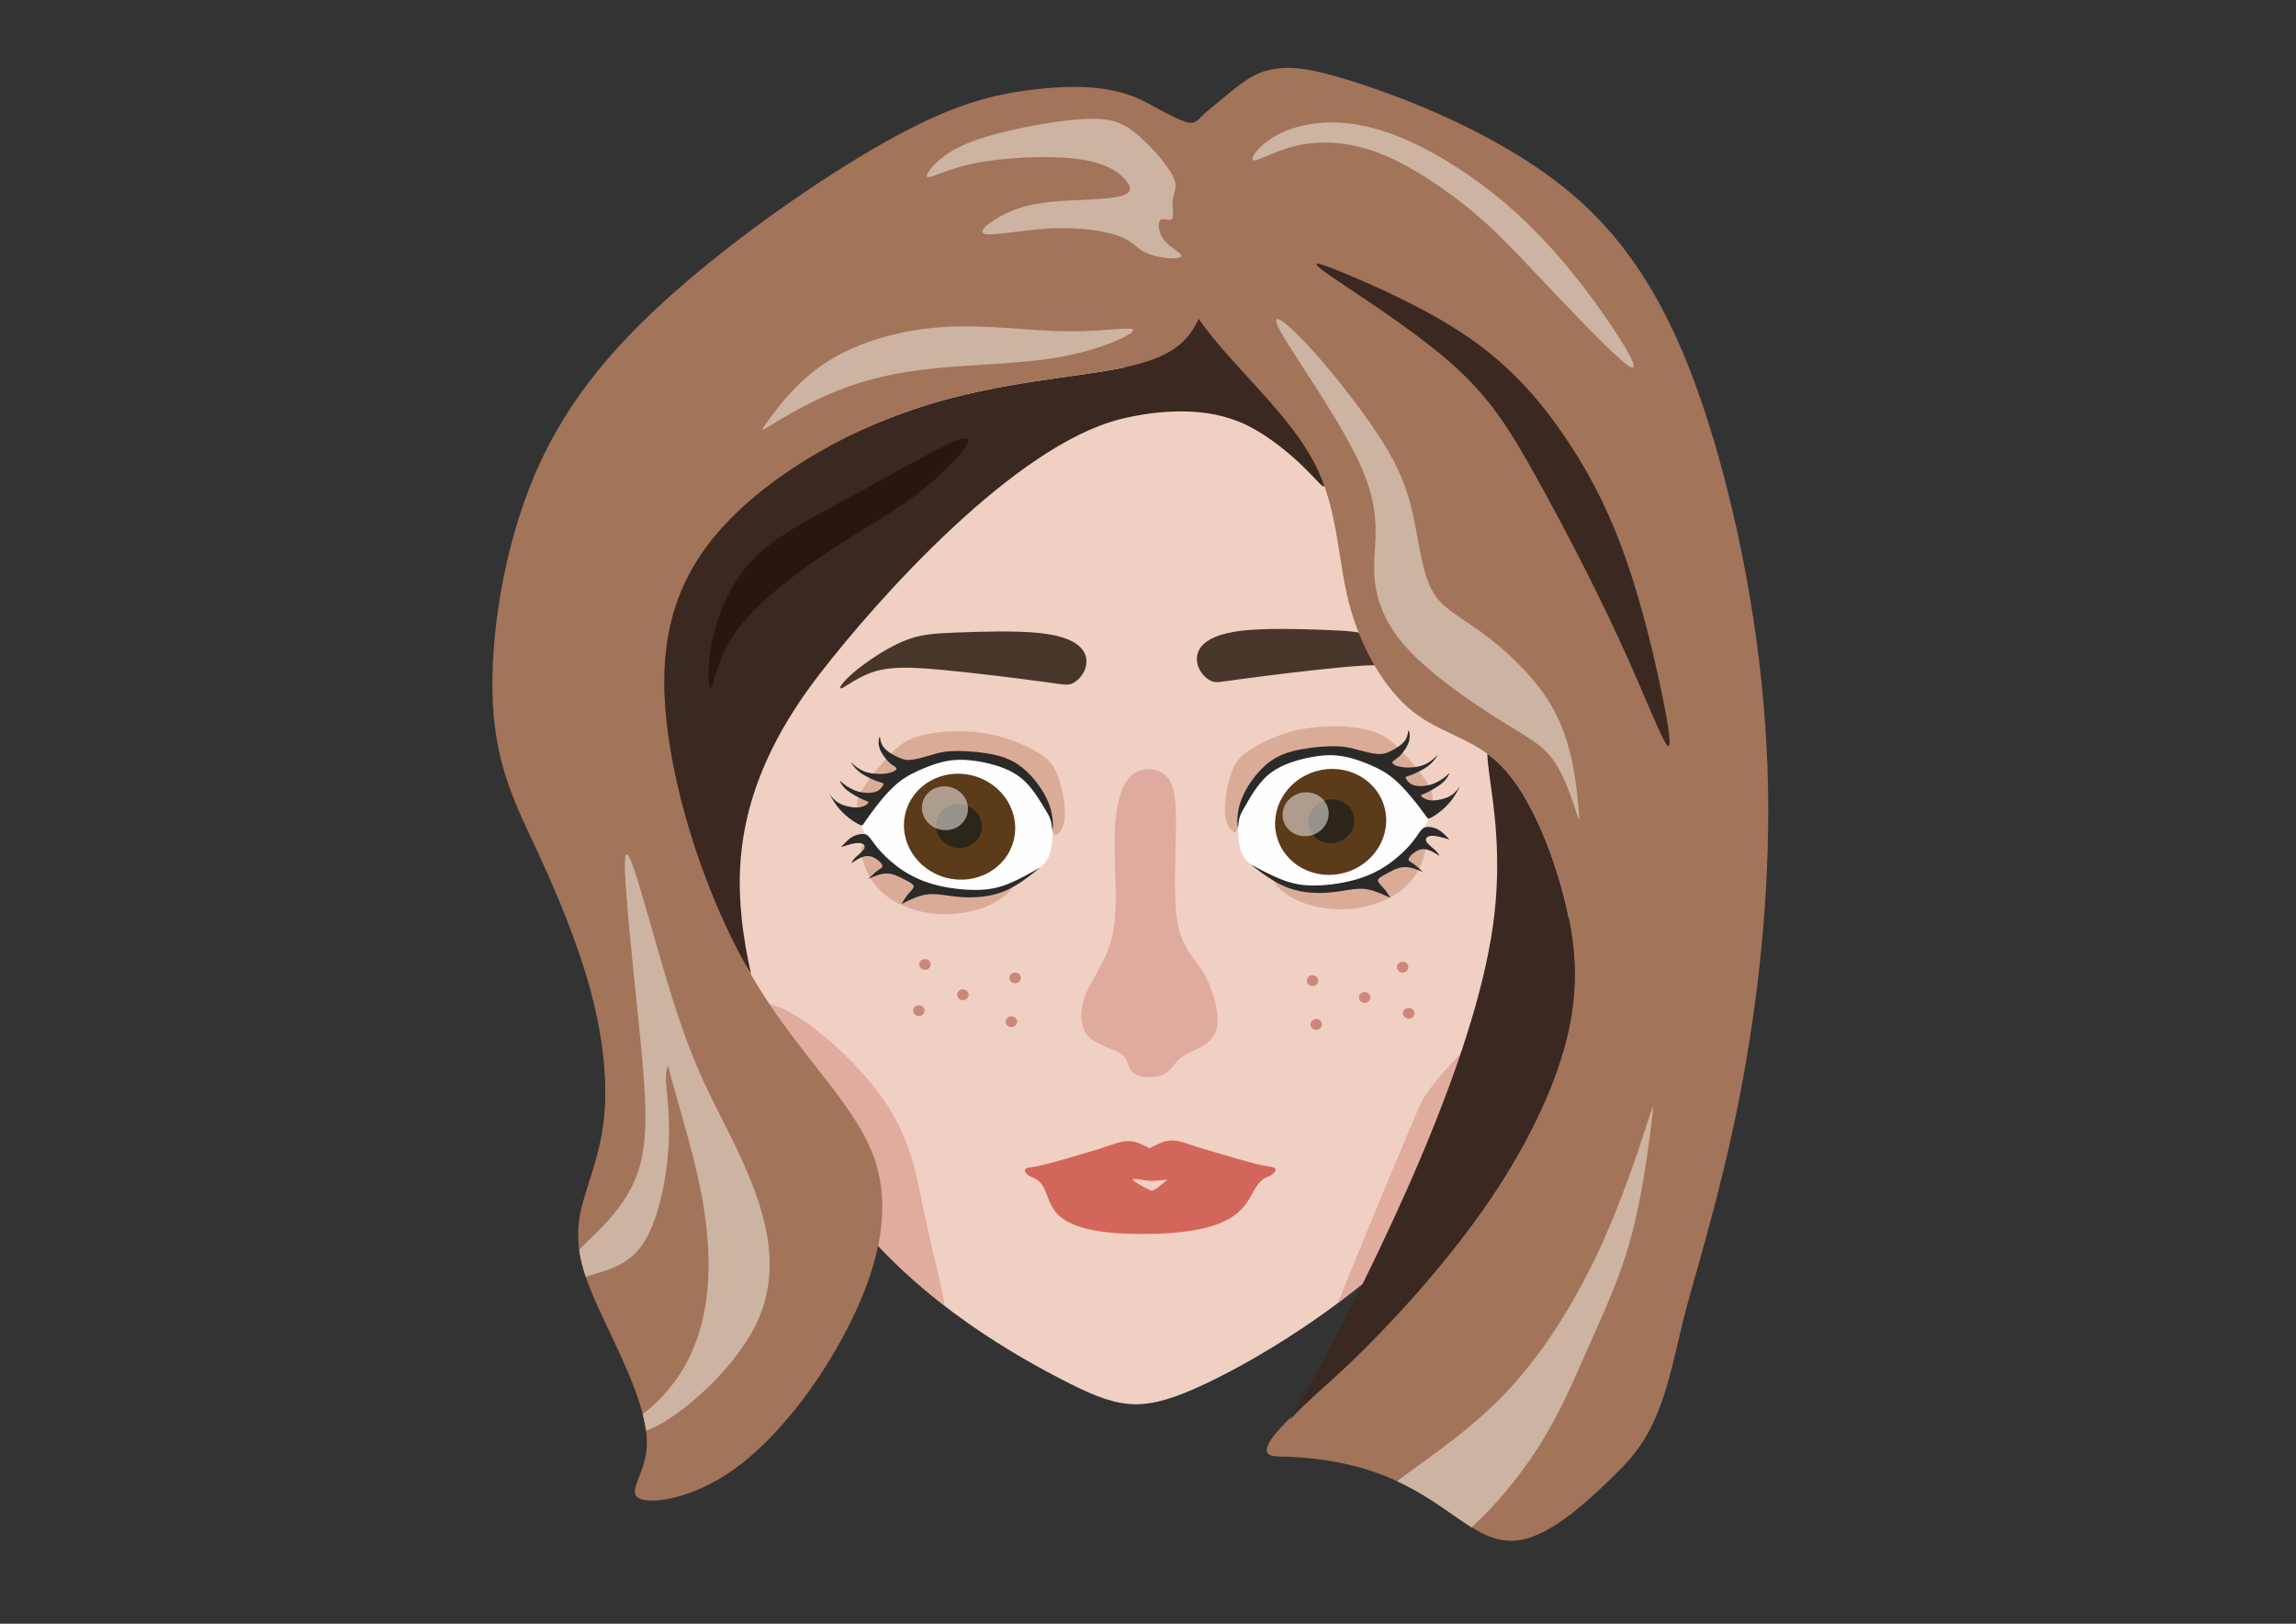 <?xml version="1.0" encoding="UTF-8"?>
<!DOCTYPE svg PUBLIC "-//W3C//DTD SVG 1.1//EN" "http://www.w3.org/Graphics/SVG/1.1/DTD/svg11.dtd">
<!-- Creator: CorelDRAW 2017 -->
<svg xmlns="http://www.w3.org/2000/svg" xml:space="preserve" width="297mm" height="210mm" version="1.1" style="shape-rendering:geometricPrecision; text-rendering:geometricPrecision; image-rendering:optimizeQuality; fill-rule:evenodd; clip-rule:evenodd"
viewBox="0 0 29700 21000"
 xmlns:xlink="http://www.w3.org/1999/xlink">
 <rect x="0" y="0" width="29700" height="21000" fill="#333333" stroke="none"/>
 <defs>
  <style type="text/css">
   <![CDATA[
    .fil6 {fill:#FEFEFE}
    .fil7 {fill:#2B2A29}
    .fil3 {fill:#DFAB9E}
    .fil16 {fill:#CD877A}
    .fil8 {fill:#5C3B1B}
    .fil9 {fill:#2C261A}
    .fil15 {fill:#28170F}
    .fil2 {fill:#3B2821}
    .fil1 {fill:#48362C}
    .fil12 {fill:#A2745A}
    .fil13 {fill:#CDB3A2}
    .fil14 {fill:#CDB3A2}
    .fil4 {fill:#D2665A}
    .fil0 {fill:#F0D0C3}
    .fil10 {fill:#FEFEFE;fill-opacity:0.502}
    .fil11 {fill:#CD877A;fill-opacity:0.502}
    .fil5 {fill:#C4886E;fill-opacity:0.502}
   ]]>
  </style>
 </defs>
 <g id="Warstwa_x0020_1">
  <path class="fil0" d="M19967 13251c-327,963 -879,1962 -1741,2818 -862,855 -2035,1566 -2765,1888 -730,322 -1017,254 -1762,-134 -745,-389 -1947,-1099 -2824,-2287 -877,-1188 -1428,-2854 -1663,-4387 -235,-1533 -152,-2932 111,-4087 264,-1155 710,-2066 1413,-2732 704,-666 1665,-1088 2756,-1238 1091,-150 2310,-28 3538,291 1227,319 2462,834 3041,2043 580,1209 504,3110 415,4524 -89,1414 -193,2340 -520,3302z"/>
  <path class="fil1" d="M16086 8779c303,-42 858,-110 1263,-148 405,-38 658,-44 868,19 210,63 375,197 430,217 55,20 0,-73 -157,-206 -157,-133 -417,-308 -636,-400 -219,-92 -397,-102 -709,-114 -313,-12 -760,-25 -1063,8 -303,33 -463,111 -540,204 -77,93 -71,200 -33,284 38,84 107,145 167,168 59,23 109,9 411,-33z"/>
  <path class="fil2" d="M16071 4667c222,218 482,469 662,708 180,239 279,464 338,632 59,168 78,278 53,284 -26,6 -96,-92 -267,-257 -171,-165 -443,-395 -723,-532 -280,-137 -567,-180 -844,-181 -277,-2 -544,38 -793,99 -1359,336 -3117,2290 -3898,3302 -972,1259 -1095,2281 -1006,3146 26,256 71,498 122,728 -27,-43 -53,-86 -80,-130 -730,-1206 -1488,-3003 -1634,-4038 -146,-1035 319,-1309 1078,-1760 759,-452 1813,-1081 2866,-1416 979,-312 1959,-369 2586,-496 109,-75 217,-152 311,-223 174,-133 296,-246 393,-318 93,-68 189,-147 281,-113 214,77 414,429 555,567z"/>
  <path class="fil3" d="M15213 10622c1,371 -41,955 17,1299 58,345 215,451 342,670 127,220 222,553 157,744 -65,191 -291,240 -416,319 -126,80 -151,190 -261,242 -109,52 -303,45 -387,-16 -85,-61 -61,-176 -159,-249 -98,-73 -318,-105 -429,-230 -112,-125 -116,-343 -25,-559 91,-217 277,-433 345,-779 68,-346 17,-822 21,-1203 4,-381 64,-666 191,-804 127,-139 322,-131 441,-48 119,83 162,242 163,613z"/>
  <path class="fil4" d="M15578 14863c-168,-49 -287,-104 -389,-112 -102,-7 -185,33 -250,65 -26,13 -49,25 -69,34 -16,-8 -33,-16 -52,-26 -65,-32 -148,-73 -250,-65 -102,7 -221,62 -389,112 -224,66 -521,158 -743,209 -63,15 -150,15 -172,41 -23,26 18,78 90,106 386,148 -119,750 1490,732 1528,-17 1207,-605 1560,-741 72,-28 112,-80 90,-106 -23,-26 -109,-26 -172,-41 -214,-49 -538,-149 -743,-209zm-869 387c198,31 159,28 397,6 -87,61 -157,143 -217,143 -1,0 -373,-179 -180,-149z"/>
  <g id="_2067069940448">
   <path class="fil5" d="M13095 11485c-37,53 -143,155 -311,229 -169,74 -400,120 -626,109 -226,-11 -447,-78 -611,-179 -164,-100 -270,-233 -336,-380 -66,-147 -91,-308 -51,-324 39,-16 143,113 284,225 141,112 319,208 485,267 166,59 319,82 458,93 139,12 265,13 376,-6 111,-19 207,-58 271,-75 64,-17 97,-12 60,42z"/>
   <path class="fil5" d="M13540 10416c-48,-133 -130,-262 -236,-364 -106,-102 -235,-175 -415,-225 -180,-50 -410,-78 -593,-66 -183,12 -319,63 -452,126 -133,63 -264,140 -365,224 -101,84 -172,176 -226,247 -54,71 -91,122 -115,148 -24,26 -33,28 -45,-13 -11,-40 -24,-122 46,-255 70,-133 222,-316 348,-451 126,-135 224,-223 432,-276 208,-53 526,-71 796,-32 270,39 493,136 647,217 154,82 240,148 305,298 65,149 110,382 109,530 0,148 -45,212 -80,248 -35,35 -59,42 -77,-23 -18,-64 -31,-200 -79,-332z"/>
   <path class="fil6" d="M13613 10819c5,-117 6,-262 -52,-412 -58,-150 -176,-305 -386,-424 -210,-119 -512,-202 -783,-200 -270,2 -509,88 -708,251 -199,163 -357,402 -447,523 -90,121 -111,123 -48,220 63,96 210,287 374,423 164,136 344,218 537,274 193,56 399,86 606,60 207,-26 413,-107 561,-187 148,-79 236,-156 284,-239 48,-83 56,-173 61,-290z"/>
   <path class="fil7" d="M13616 10734c5,-33 15,-177 -49,-343 -64,-165 -202,-351 -345,-465 -144,-114 -294,-157 -457,-183 -163,-26 -340,-35 -462,-28 -122,7 -191,30 -271,54 -80,24 -172,49 -239,57 -68,8 -111,-2 -176,-32 -65,-30 -151,-79 -192,-137 -41,-58 -38,-125 -45,-126 -7,-1 -25,63 -6,133 19,70 76,145 120,189 45,44 78,57 93,71 15,14 13,30 -14,46 -27,16 -77,33 -149,38 -72,5 -165,-1 -239,-29 -74,-28 -129,-77 -157,-102 -28,-25 -28,-25 -9,1 18,26 55,77 121,123 65,46 159,86 215,106 56,20 74,19 74,31 0,12 -17,36 -36,58 -20,22 -43,42 -93,52 -51,10 -129,10 -203,-12 -74,-22 -144,-66 -185,-98 -41,-32 -53,-53 -48,-38 5,15 27,65 88,116 61,51 160,102 216,127 56,25 68,24 67,32 -1,8 -14,25 -41,40 -26,16 -65,30 -127,28 -62,-2 -147,-19 -207,-52 -61,-33 -97,-80 -116,-103 -18,-24 -18,-24 -2,4 16,28 48,83 88,136 40,52 88,101 144,145 56,44 118,83 151,96 33,13 36,1 71,-51 35,-52 100,-142 177,-238 77,-96 165,-196 267,-274 102,-78 218,-132 321,-174 103,-42 193,-72 284,-89 91,-17 183,-22 298,-11 115,11 253,39 370,77 117,38 214,88 295,153 81,65 145,147 195,220 50,73 87,136 119,189 32,53 60,95 74,155 14,60 15,139 21,106z"/>
   <ellipse class="fil8" transform="matrix(1.152 0.296 -0.296 1.152 12412.6 10691.9)" rx="607" ry="574"/>
   <path class="fil7" d="M13462 11217c-135,75 -269,151 -395,204 -126,53 -243,83 -402,88 -159,5 -361,-15 -534,-57 -172,-42 -315,-106 -438,-185 -123,-79 -226,-173 -297,-250 -71,-77 -109,-137 -138,-175 -29,-37 -48,-52 -86,-55 -38,-3 -94,6 -146,36 -52,30 -99,82 -146,133 84,-27 168,-54 226,-53 58,1 90,29 76,66 -14,37 -75,82 -111,116 -36,34 -47,57 -58,80 75,-50 149,-100 224,-93 75,7 149,71 171,108 21,37 -11,47 -49,74 -38,27 -82,70 -126,113 84,-37 168,-73 251,-69 83,4 165,50 227,83 63,33 106,54 108,81 2,28 -38,62 -71,101 -33,40 -60,84 -86,129 114,-57 227,-115 350,-126 123,-11 254,24 419,36 165,12 363,1 540,-68 178,-68 335,-194 492,-319z"/>
   <ellipse class="fil9" transform="matrix(0.477 0.123 -0.123 0.477 12404.5 10684.2)" rx="607" ry="574"/>
   <path class="fil10" d="M12294 10180c160,41 258,197 219,348 -39,151 -200,240 -360,199 -160,-41 -258,-197 -219,-348 39,-151 200,-240 360,-199z"/>
  </g>
  <path class="fil1" d="M13450 8812c-303,-42 -858,-110 -1263,-148 -405,-38 -658,-44 -868,19 -210,63 -375,197 -430,217 -55,20 0,-73 157,-206 157,-133 417,-308 636,-400 219,-92 397,-102 709,-114 313,-12 760,-25 1063,8 303,33 463,111 540,204 77,93 71,200 33,284 -38,84 -107,145 -167,168 -59,23 -109,9 -411,-33z"/>
  <g id="_2067069936320">
   <path class="fil5" d="M16506 11442c38,52 146,151 317,221 170,70 403,110 628,94 226,-16 445,-89 606,-193 161,-104 265,-240 327,-388 62,-148 83,-310 43,-325 -40,-15 -140,116 -279,231 -138,115 -314,215 -478,278 -164,63 -317,89 -456,104 -139,15 -265,19 -376,3 -111,-16 -208,-53 -273,-69 -65,-16 -97,-9 -59,43z"/>
   <path class="fil5" d="M16079 10380c45,-134 124,-265 228,-370 104,-104 231,-181 410,-235 179,-55 408,-87 591,-80 183,7 320,55 455,116 135,60 267,133 370,215 103,82 176,172 232,242 56,70 94,120 118,145 24,26 34,27 44,-14 10,-41 21,-123 -52,-254 -73,-131 -229,-311 -358,-443 -129,-132 -230,-218 -439,-266 -209,-48 -527,-59 -796,-14 -269,45 -490,147 -642,233 -152,85 -236,154 -298,305 -62,151 -101,384 -97,532 4,148 50,211 86,246 35,35 60,40 77,-24 17,-65 26,-200 71,-334z"/>
   <path class="fil6" d="M16016 10785c-7,-117 -12,-262 42,-413 55,-151 169,-309 376,-433 207,-124 507,-214 778,-219 270,-5 511,76 713,234 202,158 366,394 459,512 92,119 113,120 53,218 -61,98 -203,292 -364,432 -160,140 -338,226 -530,287 -192,61 -397,96 -604,75 -207,-21 -416,-98 -565,-173 -150,-76 -240,-150 -290,-232 -50,-82 -60,-171 -67,-288z"/>
   <path class="fil7" d="M16011 10700c-6,-33 -19,-177 41,-344 60,-167 193,-355 334,-473 141,-118 290,-164 453,-193 163,-30 339,-43 461,-38 122,4 191,26 272,48 81,22 173,45 241,51 68,6 111,-5 175,-36 64,-31 149,-82 189,-141 40,-59 35,-126 42,-127 7,-1 27,63 9,133 -18,70 -72,147 -116,192 -44,45 -77,58 -92,73 -15,14 -12,30 15,46 27,16 78,31 149,35 72,4 165,-5 238,-35 73,-30 127,-80 154,-106 27,-25 27,-25 9,1 -18,26 -53,78 -118,126 -64,47 -157,90 -212,111 -55,21 -73,21 -73,32 0,12 17,35 38,57 20,21 44,41 94,50 51,9 129,7 203,-17 74,-24 143,-69 183,-102 40,-33 52,-54 47,-39 -5,15 -26,66 -85,118 -59,52 -157,106 -213,132 -55,27 -68,26 -67,34 1,8 15,24 42,39 27,15 66,28 128,25 62,-3 146,-23 206,-57 60,-34 95,-82 113,-106 18,-24 18,-24 3,4 -15,28 -46,84 -84,138 -39,53 -86,103 -140,149 -54,45 -116,86 -149,100 -33,14 -36,1 -72,-49 -36,-51 -104,-140 -183,-234 -79,-94 -169,-192 -273,-268 -104,-75 -221,-127 -325,-167 -104,-40 -195,-67 -286,-82 -91,-15 -183,-18 -298,-4 -115,14 -252,45 -368,86 -116,41 -212,93 -291,160 -79,67 -141,150 -190,224 -49,74 -84,138 -115,192 -31,54 -58,96 -71,157 -13,61 -12,139 -18,106z"/>
   <ellipse class="fil8" transform="matrix(-1.144 0.323 0.323 1.144 17212.7 10630)" rx="607" ry="574"/>
   <path class="fil7" d="M16176 11180c136,72 273,144 400,194 127,50 245,77 404,79 160,1 361,-24 532,-70 171,-46 312,-114 433,-196 121,-82 222,-178 291,-256 69,-79 106,-140 134,-178 28,-38 47,-53 84,-57 38,-4 94,3 147,32 53,29 101,79 149,130 -85,-25 -170,-50 -228,-48 -58,2 -89,31 -74,68 15,37 77,81 113,114 37,33 48,56 60,78 -76,-48 -151,-96 -226,-87 -74,9 -148,74 -168,112 -20,38 12,47 51,73 39,26 84,68 129,110 -85,-35 -169,-69 -252,-63 -83,6 -163,54 -225,88 -62,34 -105,56 -106,84 -1,28 40,61 74,100 34,39 62,83 89,127 -115,-55 -230,-109 -353,-118 -123,-8 -254,30 -418,46 -164,16 -363,9 -542,-55 -179,-64 -339,-186 -499,-307z"/>
   <ellipse class="fil9" transform="matrix(-0.474 0.134 0.134 0.474 17220.7 10622.2)" rx="607" ry="574"/>
   <path class="fil10" d="M16812 10259c-159,45 -253,203 -211,353 42,150 206,236 365,191 159,-45 253,-203 211,-353 -42,-150 -206,-236 -365,-191z"/>
  </g>
  <path class="fil11" d="M12218 16887c-465,-360 -938,-805 -1342,-1353 -518,-701 -922,-1570 -1214,-2478 89,-89 246,-115 490,2 379,181 968,706 1298,1195 331,489 403,941 487,1350 84,409 180,775 239,1052 19,87 34,165 42,232z"/>
  <path class="fil11" d="M20100 12940c-92,-29 -219,-17 -387,64 -379,181 -968,706 -1298,1195 -66,97 -1102,2625 -1110,2656 323,-241 639,-506 922,-787 862,-855 1413,-1855 1865,-3104l9 -24z"/>
  <path class="fil12" d="M14667 4724c-616,151 -1669,192 -2723,527 -1054,335 -2107,965 -2705,1691 -598,727 -740,1551 -593,2586 146,1035 581,2282 1149,3212 568,931 1270,1545 1514,2241 244,695 29,1472 -352,2209 -381,737 -928,1435 -1469,1818 -540,383 -1074,452 -1225,369 -151,-82 82,-315 103,-664 21,-349 -171,-814 -342,-1190 -171,-376 -322,-664 -424,-944 -103,-280 -157,-554 -96,-876 62,-322 239,-691 301,-1170 62,-479 7,-1067 -157,-1689 -164,-622 -438,-1277 -705,-1851 -267,-575 -527,-1069 -568,-1904 -41,-835 137,-2012 554,-2977 417,-965 1074,-1717 1936,-2456 862,-739 1929,-1464 2709,-1888 780,-424 1272,-547 1786,-609 513,-62 1047,-62 1464,164 712,385 569,292 825,87 319,-255 495,-436 741,-498 246,-62 506,-62 1245,185 739,246 1957,739 2812,1512 855,773 1348,1827 1724,3092 376,1266 636,2743 691,4187 55,1443 -96,2853 -308,4022 -212,1170 -486,2100 -711,2901 -226,800 -278,1571 -841,2148 -2173,2227 -1591,-78 -4472,-122 -507,-8 450,-747 942,-1219 493,-472 1177,-1211 1710,-1970 534,-759 917,-1539 1084,-2214 168,-675 120,-1246 -44,-1868 -164,-623 -445,-1297 -798,-1659 -353,-362 -780,-411 -1148,-704 -368,-293 -679,-830 -829,-1414 -149,-584 -138,-1216 -449,-1809 -311,-593 -944,-1147 -1364,-1683 -45,-58 -88,-115 -129,-173 -128,282 -339,477 -839,599z"/>
  <path class="fil2" d="M19267 10030c50,373 168,1056 47,1930 -121,874 -480,1937 -936,3014 -456,1076 -1009,2165 -1362,2808 -140,255 -249,441 -335,586 208,-230 454,-428 790,-749 493,-472 1177,-1211 1710,-1970 534,-759 917,-1539 1084,-2214 168,-675 120,-1246 -44,-1868 -164,-623 -445,-1297 -798,-1659 -60,-61 -121,-113 -184,-159 2,65 11,156 28,282z"/>
  <path class="fil13" d="M16209 2071c-43,-29 101,-234 392,-364 291,-130 729,-185 1255,-24 527,161 1142,537 1652,978 510,441 913,947 1221,1385 308,438 520,807 335,684 -185,-123 -766,-739 -1166,-1161 -400,-422 -619,-652 -941,-908 -322,-257 -746,-540 -1137,-688 -392,-147 -751,-157 -1045,-89 -294,68 -523,215 -566,186z"/>
  <path class="fil14" d="M16589 4330c198,345 794,1173 1040,1758 246,585 144,927 146,1268 2,341 110,681 428,1030 318,349 847,707 1203,930 357,223 541,312 685,512 143,200 245,510 296,666 51,155 51,155 27,-96 -24,-251 -71,-753 -300,-1189 -229,-436 -639,-805 -954,-1034 -315,-229 -534,-318 -660,-588 -127,-270 -161,-722 -263,-1098 -103,-376 -274,-677 -527,-1036 -253,-359 -588,-776 -855,-1054 -267,-277 -465,-414 -267,-68z"/>
  <path class="fil14" d="M8356 18501c-9,-69 -24,-141 -43,-214 22,-15 44,-31 66,-49 988,-821 866,-2176 592,-3254 -85,-333 -223,-806 -284,-1027 -61,-221 -44,-188 -49,-162 -5,27 -32,47 -22,209 10,162 59,466 29,877 -30,410 -138,927 -331,1211 -193,284 -471,335 -686,406 -17,6 -34,11 -50,17 -40,-117 -70,-233 -86,-353 32,-33 68,-69 108,-107 212,-205 534,-502 668,-947 134,-446 79,-1041 -3,-1848 -82,-807 -192,-1827 -181,-2117 10,-291 140,147 277,623 137,475 280,989 421,1406 140,417 277,739 469,1125 192,387 438,838 585,1324 147,486 195,1006 -66,1527 -261,521 -831,1043 -1207,1259 -75,43 -143,74 -204,94z"/>
  <path class="fil14" d="M14661 4272c-9,56 -409,245 -920,340 -511,96 -1134,99 -1647,151 -513,51 -917,151 -1276,296 -359,145 -674,336 -832,432 -158,96 -158,96 -32,-74 125,-169 375,-508 770,-754 395,-246 936,-400 1490,-434 554,-34 1122,51 1597,56 475,5 859,-70 850,-14z"/>
  <path class="fil14" d="M15168 2270c-74,-147 -279,-380 -453,-527 -174,-147 -318,-209 -593,-207 -275,2 -682,67 -1024,144 -342,77 -619,166 -819,294 -200,128 -323,296 -282,316 41,21 246,-106 626,-181 380,-75 934,-99 1293,-56 359,43 523,152 621,251 97,99 128,188 -41,233 -169,44 -539,44 -821,67 -282,22 -477,67 -667,159 -190,92 -375,233 -270,262 104,29 498,-53 853,-71 356,-18 674,28 858,91 185,63 236,144 328,199 92,56 226,86 334,95 108,9 190,-5 166,-44 -24,-39 -154,-104 -224,-198 -70,-94 -80,-217 -43,-251 38,-34 123,21 151,-15 27,-36 -3,-162 10,-257 14,-94 72,-156 -2,-303z"/>
  <path class="fil15" d="M12472 5670c-180,24 -847,417 -1406,722 -559,304 -1011,520 -1317,833 -306,313 -468,724 -538,1068 -70,344 -49,620 -18,611 31,-9 72,-303 229,-582 157,-279 431,-542 732,-782 301,-239 629,-455 947,-652 318,-197 626,-375 934,-636 308,-262 616,-607 436,-583z"/>
  <path class="fil14" d="M19034 19753c-258,-160 -540,-401 -963,-596 36,-27 73,-55 111,-83 369,-272 880,-613 1332,-1099 452,-485 845,-1115 1150,-1761 304,-646 520,-1310 628,-1642 108,-332 108,-332 68,-24 -39,308 -118,924 -260,1449 -142,525 -347,959 -542,1401 -195,441 -380,889 -682,1355 -230,354 -529,718 -841,1001z"/>
  <path class="fil2" d="M17206 3565c312,218 1057,685 1560,1128 503,442 763,860 1101,1468 339,609 756,1409 1077,2107 322,698 547,1293 623,1372 75,79 0,-359 -116,-886 -116,-527 -274,-1142 -479,-1690 -205,-547 -458,-1026 -771,-1475 -313,-449 -686,-869 -1207,-1227 -521,-359 -1189,-656 -1584,-820 -395,-164 -516,-195 -204,24z"/>
  <ellipse class="fil16" cx="17652" cy="12901" rx="74" ry="70"/>
  <ellipse class="fil16" cx="18144" cy="12509" rx="74" ry="70"/>
  <ellipse class="fil16" cx="18222" cy="13105" rx="74" ry="70"/>
  <ellipse class="fil16" cx="16978" cy="12683" rx="74" ry="70"/>
  <ellipse class="fil16" cx="17026" cy="13249" rx="74" ry="70"/>
  <ellipse class="fil16" cx="12456" cy="12866" rx="74" ry="70"/>
  <ellipse class="fil16" cx="11965" cy="12474" rx="74" ry="70"/>
  <ellipse class="fil16" cx="11886" cy="13071" rx="74" ry="70"/>
  <ellipse class="fil16" cx="13131" cy="12648" rx="74" ry="70"/>
  <ellipse class="fil16" cx="13083" cy="13214" rx="74" ry="70"/>
 </g>
</svg>
